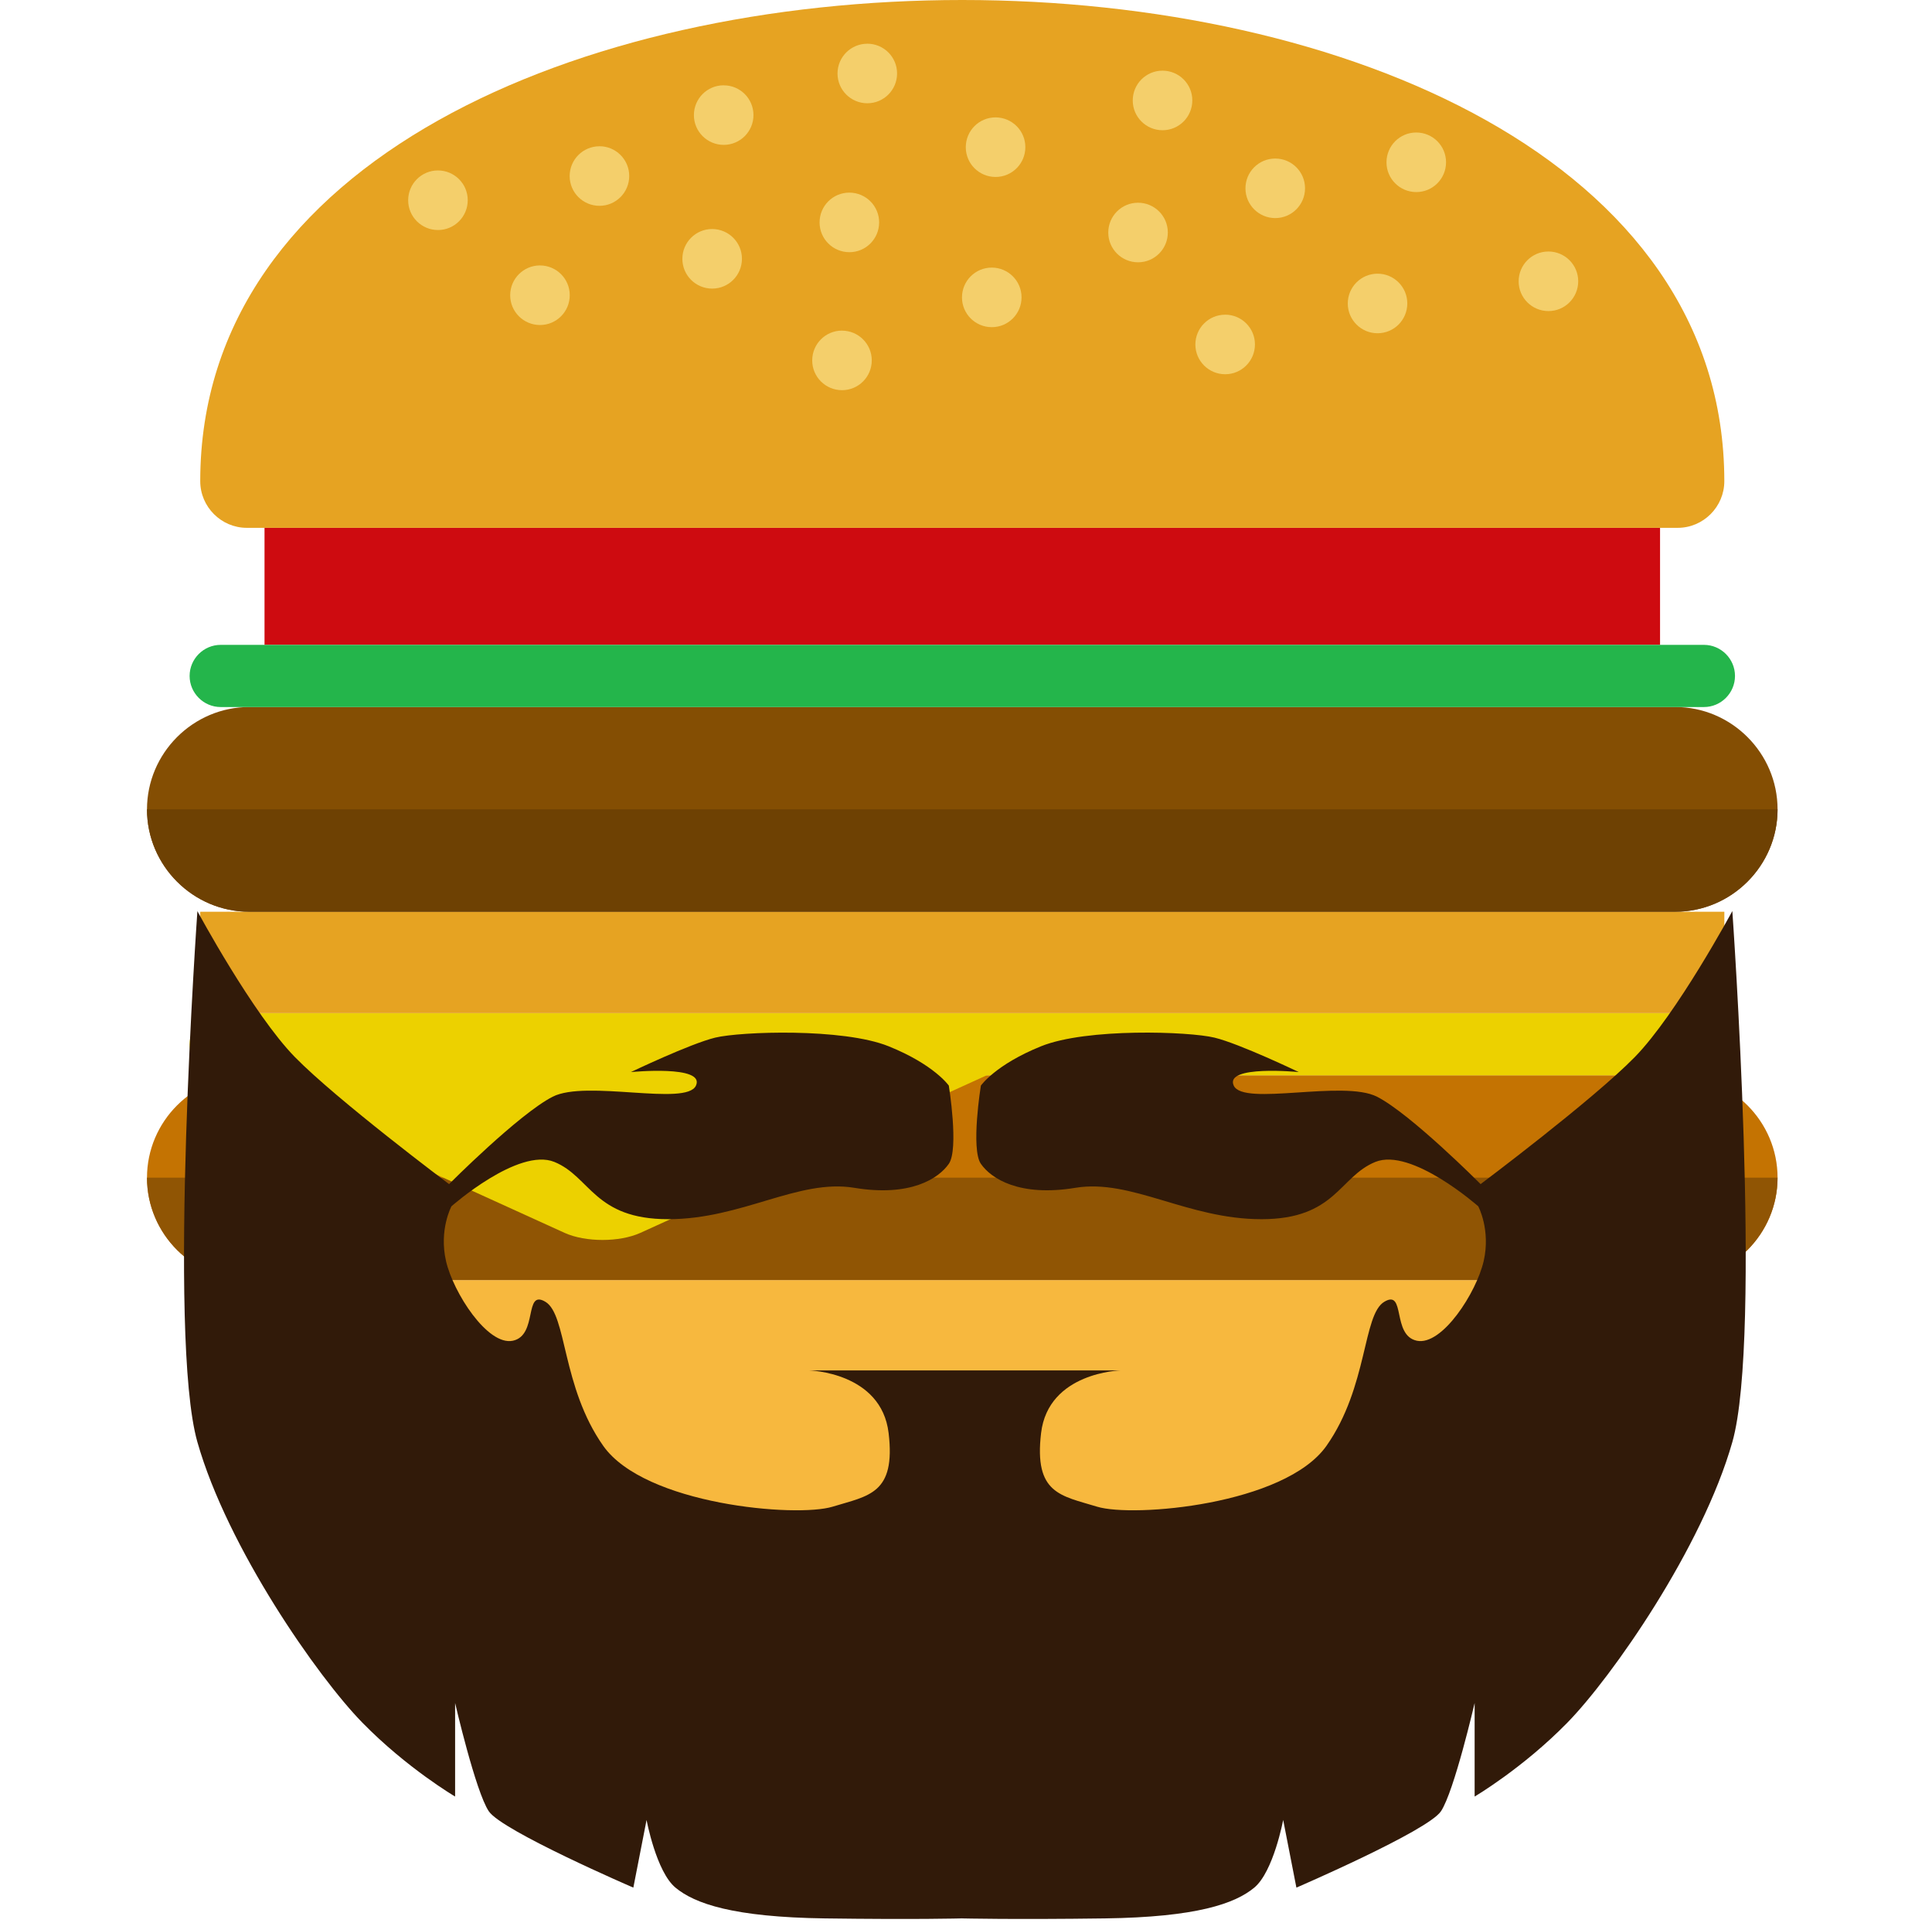 <svg width="201" height="200" viewBox="0 0 201 200" fill="none" xmlns="http://www.w3.org/2000/svg">
<g id="beard-burger">
<g id="burger">
<path id="bottom-bun" fill-rule="evenodd" clip-rule="evenodd" d="M25.683 133.156H174.55C177.215 133.156 179.397 135.342 179.397 138.003V142.781C179.397 153.593 170.546 162.444 159.733 162.444H40.495C29.683 162.444 20.832 153.597 20.832 142.781V138.003C20.832 135.338 23.014 133.156 25.679 133.156H25.683Z" fill="#F7B83E"/>
<path id="Vector" fill-rule="evenodd" clip-rule="evenodd" d="M25.943 133.155H174.283C180.14 133.155 184.933 128.362 184.933 122.505C184.933 116.648 180.14 111.855 174.283 111.855H25.943C20.086 111.855 15.293 116.648 15.293 122.505C15.293 128.362 20.086 133.155 25.943 133.155Z" fill="#C47302"/>
<path id="Vector_2" fill-rule="evenodd" clip-rule="evenodd" d="M27.52 67.08H172.707V54.906H27.52V67.08Z" fill="#CE0B10"/>
<g id="top-bun-and-seeeds">
<path id="top-bun" fill-rule="evenodd" clip-rule="evenodd" d="M25.679 54.907H174.546C177.211 54.907 179.393 52.717 179.393 50.056C179.393 -16.683 20.832 -16.687 20.832 50.056C20.832 52.721 23.014 54.907 25.679 54.907Z" fill="#E6A322"/>
<g id="seeds">
<path id="Vector_3" fill-rule="evenodd" clip-rule="evenodd" d="M103.571 12.211C101.861 12.211 100.477 13.6 100.477 15.313C100.477 17.027 101.865 18.408 103.579 18.408C105.289 18.408 106.674 17.019 106.674 15.306C106.674 13.596 105.285 12.211 103.571 12.211Z" fill="#F4CF6B"/>
<path id="Vector_4" fill-rule="evenodd" clip-rule="evenodd" d="M118.396 21.088C116.686 21.088 115.301 22.477 115.301 24.19C115.301 25.904 116.69 27.285 118.403 27.285C120.113 27.285 121.498 25.896 121.498 24.183C121.498 22.473 120.109 21.088 118.396 21.088Z" fill="#F4CF6B"/>
<path id="Vector_5" fill-rule="evenodd" clip-rule="evenodd" d="M120.942 7.35C119.233 7.35 117.848 8.738 117.848 10.452C117.848 12.162 119.236 13.547 120.95 13.547C122.66 13.547 124.045 12.158 124.045 10.444C124.045 8.731 122.656 7.35 120.942 7.35Z" fill="#F4CF6B"/>
<path id="Vector_6" fill-rule="evenodd" clip-rule="evenodd" d="M132.669 16.492C130.959 16.492 129.574 17.881 129.574 19.591C129.574 21.301 130.963 22.686 132.677 22.686C134.387 22.686 135.772 21.297 135.772 19.587C135.772 17.877 134.383 16.488 132.669 16.492Z" fill="#F4CF6B"/>
<path id="Vector_7" fill-rule="evenodd" clip-rule="evenodd" d="M147.341 13.783C145.631 13.783 144.246 15.172 144.246 16.886C144.246 18.596 145.635 19.98 147.349 19.98C149.058 19.98 150.443 18.592 150.443 16.878C150.443 15.168 149.055 13.783 147.341 13.783Z" fill="#F4CF6B"/>
<path id="Vector_8" fill-rule="evenodd" clip-rule="evenodd" d="M143.314 28.469C141.604 28.469 140.219 29.858 140.219 31.571C140.219 33.281 141.608 34.666 143.317 34.666C145.027 34.666 146.412 33.277 146.412 31.564C146.412 29.854 145.023 28.465 143.314 28.469Z" fill="#F4CF6B"/>
<path id="Vector_9" fill-rule="evenodd" clip-rule="evenodd" d="M161.091 26.162C159.381 26.162 157.996 27.551 157.996 29.265C157.996 30.978 159.385 32.359 161.099 32.359C162.808 32.359 164.193 30.971 164.193 29.257C164.193 27.547 162.805 26.162 161.091 26.162Z" fill="#F4CF6B"/>
<path id="Vector_10" fill-rule="evenodd" clip-rule="evenodd" d="M103.177 27.836C101.467 27.836 100.082 29.225 100.082 30.939C100.082 32.648 101.471 34.033 103.185 34.033C104.894 34.033 106.279 32.644 106.279 30.931C106.279 29.221 104.891 27.836 103.181 27.836H103.177Z" fill="#F4CF6B"/>
<path id="Vector_11" fill-rule="evenodd" clip-rule="evenodd" d="M90.228 4.549C88.518 4.549 87.133 5.938 87.133 7.647C87.133 9.357 88.522 10.742 90.235 10.742C91.945 10.742 93.33 9.353 93.33 7.64C93.33 5.93 91.941 4.545 90.228 4.545V4.549Z" fill="#F4CF6B"/>
<path id="Vector_12" fill-rule="evenodd" clip-rule="evenodd" d="M88.36 20.037C86.65 20.037 85.266 21.426 85.266 23.14C85.266 24.849 86.654 26.234 88.368 26.234C90.078 26.234 91.463 24.846 91.463 23.132C91.463 21.422 90.074 20.037 88.36 20.037Z" fill="#F4CF6B"/>
<path id="Vector_13" fill-rule="evenodd" clip-rule="evenodd" d="M75.286 8.873C73.576 8.873 72.191 10.262 72.191 11.976C72.191 13.685 73.58 15.07 75.294 15.07C77.004 15.07 78.389 13.682 78.389 11.972C78.389 10.262 77 8.873 75.29 8.877L75.286 8.873Z" fill="#F4CF6B"/>
<path id="Vector_14" fill-rule="evenodd" clip-rule="evenodd" d="M74.087 23.824C72.377 23.824 70.992 25.213 70.992 26.927C70.992 28.637 72.381 30.021 74.095 30.021C75.805 30.021 77.189 28.633 77.189 26.919C77.189 25.209 75.801 23.824 74.087 23.824Z" fill="#F4CF6B"/>
<path id="Vector_15" fill-rule="evenodd" clip-rule="evenodd" d="M62.36 15.217C60.651 15.217 59.266 16.605 59.266 18.315C59.266 20.025 60.654 21.41 62.368 21.41C64.078 21.41 65.463 20.021 65.463 18.308C65.463 16.598 64.074 15.213 62.364 15.213L62.36 15.217Z" fill="#F4CF6B"/>
<path id="Vector_16" fill-rule="evenodd" clip-rule="evenodd" d="M56.173 27.611C54.463 27.611 53.078 29 53.078 30.714C53.078 32.424 54.467 33.809 56.181 33.809C57.891 33.809 59.275 32.42 59.275 30.706C59.275 28.996 57.887 27.611 56.173 27.611Z" fill="#F4CF6B"/>
<path id="Vector_17" fill-rule="evenodd" clip-rule="evenodd" d="M127.458 32.736C125.748 32.736 124.363 34.125 124.363 35.835C124.363 37.545 125.752 38.93 127.466 38.93C129.176 38.93 130.561 37.541 130.561 35.827C130.561 34.117 129.172 32.732 127.458 32.732V32.736Z" fill="#F4CF6B"/>
<path id="Vector_18" fill-rule="evenodd" clip-rule="evenodd" d="M87.595 34.391C85.885 34.391 84.5 35.779 84.5 37.493C84.5 39.203 85.889 40.588 87.603 40.588C89.312 40.588 90.697 39.199 90.697 37.489C90.697 35.779 89.308 34.395 87.599 34.395L87.595 34.391Z" fill="#F4CF6B"/>
<path id="Vector_19" fill-rule="evenodd" clip-rule="evenodd" d="M45.56 17.73C43.85 17.73 42.465 19.119 42.465 20.833C42.465 22.543 43.854 23.928 45.567 23.928C47.277 23.928 48.662 22.539 48.662 20.825C48.662 19.115 47.273 17.73 45.563 17.73H45.56Z" fill="#F4CF6B"/>
</g>
</g>
<path id="Vector_20" fill-rule="evenodd" clip-rule="evenodd" d="M25.943 133.154H174.283C180.14 133.154 184.933 128.361 184.933 122.504H15.293C15.293 128.361 20.086 133.154 25.943 133.154Z" fill="#905504"/>
<path id="Vector_21" fill-rule="evenodd" clip-rule="evenodd" d="M22.957 105.389H177.27C179.05 105.389 180.5 106.843 180.5 108.623C180.5 110.402 179.046 111.857 177.27 111.857H102.651L66.628 128.244C64.458 129.23 60.906 129.23 58.736 128.244L22.686 111.845C21.928 111.779 21.243 111.451 20.725 110.952C20.11 110.36 19.727 109.536 19.727 108.623C19.727 106.843 21.181 105.389 22.961 105.389H22.957Z" fill="#ECD100"/>
<path id="Vector_22" fill-rule="evenodd" clip-rule="evenodd" d="M20.832 94.842H179.397V105.391H20.832V94.842Z" fill="#E6A322"/>
<path id="Vector_23" fill-rule="evenodd" clip-rule="evenodd" d="M25.943 94.843H174.283C180.14 94.843 184.933 90.05 184.933 84.193C184.933 78.336 180.14 73.543 174.283 73.543H25.943C20.086 73.543 15.293 78.336 15.293 84.193C15.293 90.05 20.086 94.843 25.943 94.843Z" fill="#844E03"/>
<path id="Vector_24" fill-rule="evenodd" clip-rule="evenodd" d="M25.943 94.841H174.283C180.14 94.841 184.933 90.048 184.933 84.191H15.293C15.293 90.048 20.086 94.841 25.943 94.841Z" fill="#6E4103"/>
<path id="Vector_25" fill-rule="evenodd" clip-rule="evenodd" d="M22.961 67.08H177.274C179.053 67.08 180.504 68.535 180.504 70.314C180.504 72.094 179.05 73.548 177.274 73.548H22.961C21.185 73.548 19.727 72.094 19.727 70.314C19.727 68.535 21.181 67.08 22.961 67.08Z" fill="#24B54B"/>
</g>
<path id="beard" d="M180.223 94.779C180.223 94.779 174.459 105.479 170.077 109.961C165.694 114.442 154.039 123.173 154.039 123.173C154.039 123.173 146.772 115.876 143.265 114.085C139.758 112.293 129.358 115.108 128.356 112.93C127.354 110.753 135.123 111.52 135.123 111.52C135.123 111.52 128.984 108.575 126.352 107.937C123.721 107.295 113.073 106.913 108.311 108.835C103.549 110.757 102.046 112.93 102.046 112.93C102.046 112.93 100.981 119.522 102.046 121.062C103.111 122.598 106.054 124.52 111.881 123.559C117.709 122.598 123.531 126.823 131.241 126.823C138.951 126.823 139.32 122.405 143.08 120.869C146.84 119.334 153.791 125.481 153.791 125.481C153.791 125.481 155.105 127.924 154.356 131.188C153.602 134.453 150.031 140.021 147.4 139.465C144.768 138.905 146.271 134.071 144.019 135.414C141.762 136.756 142.326 144.246 138.007 150.393C133.683 156.54 117.898 157.883 114.138 156.729C110.378 155.575 107.562 155.405 108.311 149.069C109.065 142.734 116.58 142.555 116.58 142.555H84.18C84.18 142.555 91.695 142.729 92.449 149.069C93.203 155.405 90.382 155.579 86.622 156.729C82.862 157.883 67.077 156.536 62.753 150.393C58.429 144.246 58.993 136.756 56.741 135.414C54.484 134.071 55.987 138.905 53.36 139.465C50.729 140.025 47.158 134.458 46.405 131.188C45.651 127.924 46.969 125.481 46.969 125.481C46.969 125.481 53.925 119.334 57.68 120.869C61.44 122.405 61.814 126.823 69.519 126.823C77.224 126.823 83.051 122.598 88.879 123.559C94.706 124.52 97.649 122.598 98.714 121.062C99.779 119.527 98.714 112.93 98.714 112.93C98.714 112.93 97.211 110.753 92.449 108.835C87.687 106.918 77.039 107.3 74.408 107.937C71.776 108.58 65.638 111.52 65.638 111.52C65.638 111.52 73.406 110.753 72.404 112.93C71.402 115.108 61.002 112.288 57.495 114.085C53.988 115.876 46.721 123.173 46.721 123.173C46.721 123.173 35.071 114.442 30.683 109.961C26.296 105.479 20.537 94.779 20.537 94.779C20.537 94.779 17.404 138.997 20.537 150.007C23.669 161.017 33.067 174.461 37.703 179.198C42.338 183.935 47.348 186.881 47.348 186.881V177.15C47.348 177.15 49.479 186.369 50.855 188.417C52.232 190.464 65.891 196.355 65.891 196.355L67.267 189.315C67.267 189.315 68.269 194.694 70.273 196.355C72.277 198.021 76.285 199.427 85.809 199.557C95.333 199.687 100.042 199.557 100.042 199.557V199.509L100.061 199.557C100.061 199.557 105.431 199.687 114.956 199.557C124.48 199.427 128.488 198.021 130.492 196.355C132.496 194.689 133.498 189.315 133.498 189.315L134.874 196.355C134.874 196.355 148.533 190.464 149.91 188.417C151.286 186.369 153.417 177.15 153.417 177.15V186.881C153.417 186.881 158.427 183.935 163.062 179.198C167.698 174.461 177.096 161.017 180.228 150.007C183.361 138.997 180.228 94.779 180.228 94.779H180.223Z" fill="#311A09"/>
</g>
</svg>
